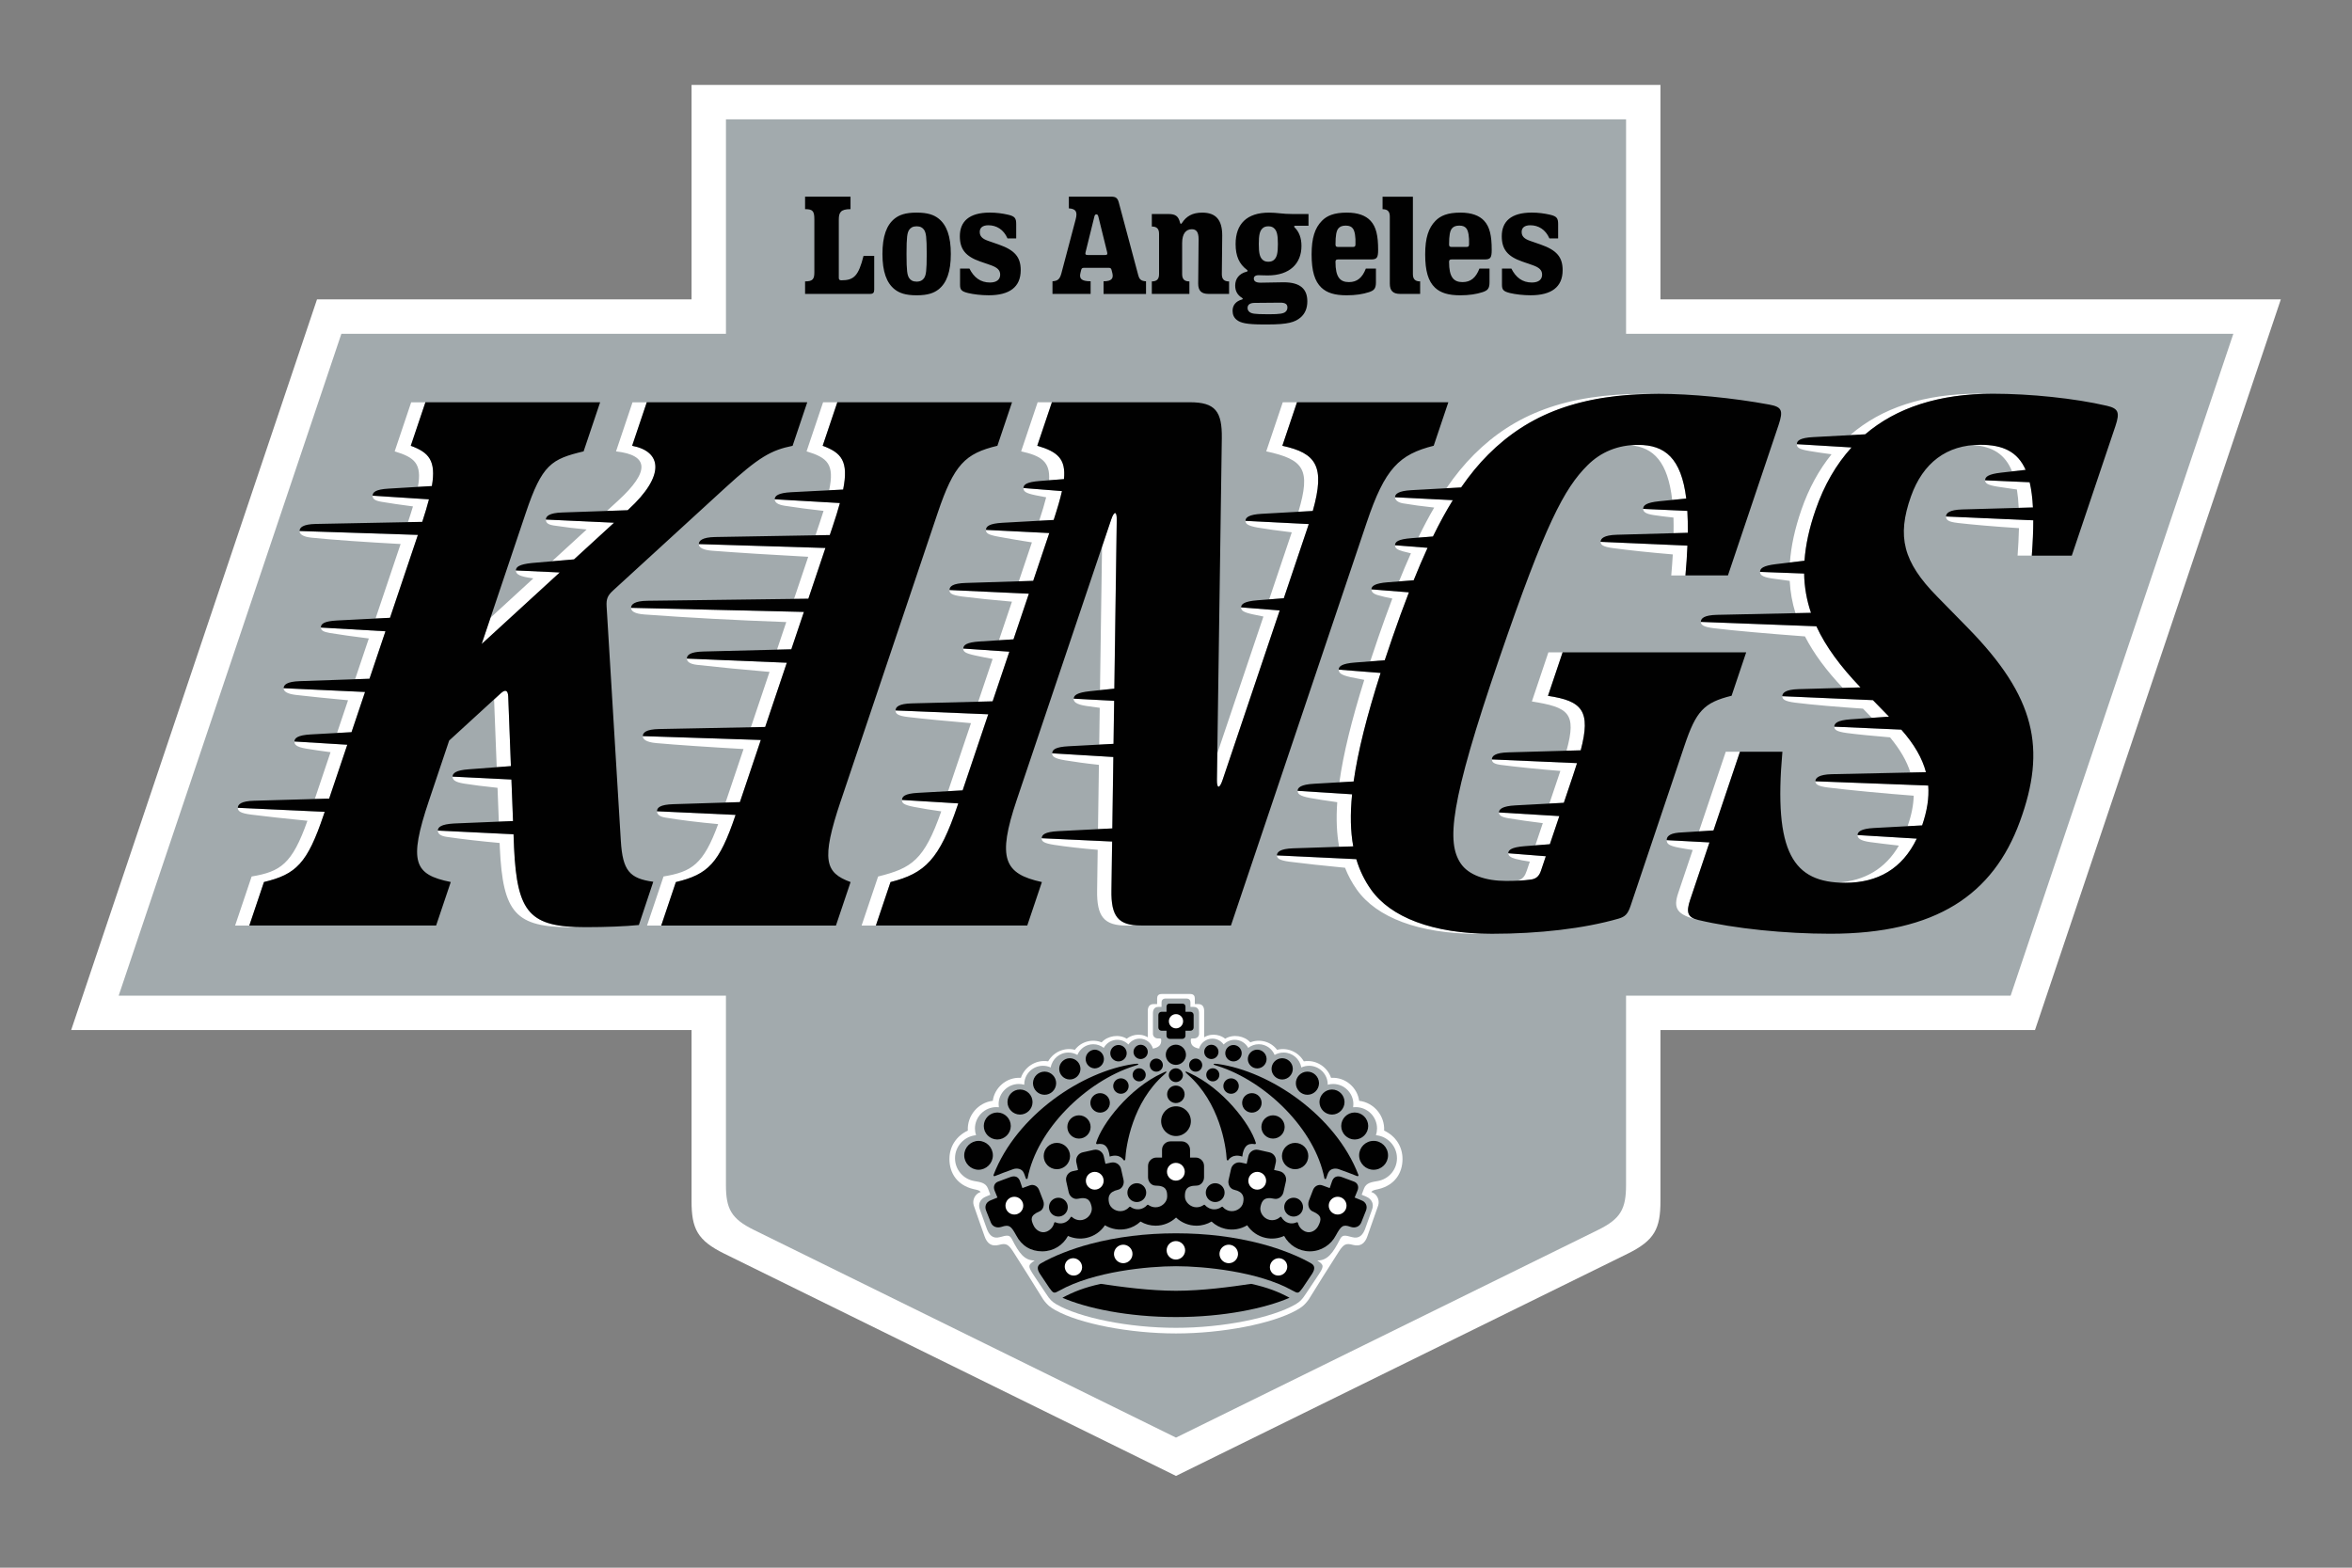 <?xml version="1.0" encoding="UTF-8" standalone="no"?>
<!DOCTYPE svg PUBLIC "-//W3C//DTD SVG 1.1//EN" "http://www.w3.org/Graphics/SVG/1.1/DTD/svg11.dtd">
<svg width="100%" height="100%" viewBox="0 0 960 640" version="1.1" xmlns="http://www.w3.org/2000/svg" xmlns:xlink="http://www.w3.org/1999/xlink" xml:space="preserve" xmlns:serif="http://www.serif.com/" style="fill-rule:evenodd;clip-rule:evenodd;stroke-linejoin:round;stroke-miterlimit:2;">
    <rect x="0" y="0" width="960" height="640" fill="#808080" stroke="none"/>
    <path d="M479.999,602.536L664.397,511.789C675.318,506.405 677.736,501.617 677.736,490.355L677.736,420.517L830.605,420.517L930.952,122.217L677.735,122.217L677.735,34.674L282.262,34.674L282.262,122.216L129.393,122.216L29.046,420.516L282.262,420.516L282.262,490.354C282.262,501.616 284.672,506.404 295.602,511.788L479.999,602.535L479.999,602.536Z" style="fill:white;fill-rule:nonzero;"/>
    <path d="M479.998,586.895L652.278,502.111C661.476,497.584 663.693,493.568 663.693,483.766L663.693,406.49L820.664,406.49L911.573,136.258L663.7,136.258L663.7,48.725L296.31,48.725L296.31,136.258L139.34,136.258L48.431,406.49L296.303,406.49L296.303,483.766C296.303,493.568 298.521,497.592 307.719,502.111L479.998,586.895Z" style="fill:rgb(162,170,173);fill-rule:nonzero;"/>
    <path d="M485.808,405.796C487.207,405.796 487.678,406.591 487.678,407.557L487.678,409.905L489.075,409.905C490.867,409.905 491.494,411.141 491.494,412.709L491.494,423.468C495.108,421.328 498.769,422.904 500.074,424.062C503.256,422.07 507.86,422.827 510.346,425.538C513.839,424.094 518.565,424.966 521.26,428.596C524.899,427.576 529.672,428.991 532.167,433.286C537.434,432.458 541.899,435.818 543.281,440.02C549.337,439.634 554.086,444.23 554.751,449.39C560.788,450.131 565.276,455.489 564.946,461.562C569.588,463.732 572.454,468.003 572.454,473.163C572.454,478.948 569.241,483.853 562.699,485.428C561.231,485.776 560.289,485.83 559.709,486.633C561.942,487.297 563.217,489.846 562.56,492.033C562.25,493.028 558.126,504.66 558.126,504.66C557.145,507.588 555.268,509.048 552.271,508.229C549.445,507.457 548.495,507.843 546.486,510.909C544.949,513.265 543.799,515.173 542.617,517.011C539.087,522.471 535.944,527.793 534.167,530.504C532.352,533.014 530.985,533.871 529.177,534.884C519.267,540.414 498.955,544.376 479.993,544.376C461.031,544.376 440.717,540.414 430.8,534.884C428.984,533.871 427.625,533.006 425.81,530.504C424.033,527.793 420.89,522.471 417.368,517.011C416.178,515.173 415.028,513.265 413.49,510.909C411.49,507.843 410.54,507.457 407.705,508.229C404.708,509.048 402.832,507.588 401.851,504.66C401.851,504.66 397.719,493.035 397.425,492.032C396.761,489.846 398.043,487.297 400.268,486.633C399.696,485.83 398.754,485.776 397.278,485.428C390.736,483.852 387.523,478.948 387.523,473.163C387.523,468.003 390.389,463.74 395.031,461.562C394.704,455.489 399.191,450.132 405.227,449.389C405.89,444.229 410.649,439.634 416.697,440.02C418.079,435.826 422.543,432.458 427.819,433.285C430.297,428.991 435.079,427.577 438.725,428.596C441.428,424.966 446.139,424.101 449.638,425.538C452.117,422.828 456.728,422.07 459.903,424.062C461.209,422.904 464.869,421.329 468.484,423.468L468.484,412.709C468.484,411.141 469.109,409.905 470.901,409.905L472.3,409.905L472.3,407.557C472.3,406.584 472.77,405.795 474.168,405.795L485.808,405.795L485.808,405.796Z" style="fill:white;fill-rule:nonzero;"/>
    <path d="M561.61,463.446C561.905,462.561 562.056,461.635 562.058,460.703C562.058,455.884 558.149,451.976 553.322,451.976C552.982,451.976 552.642,451.999 552.302,452.037C552.364,451.621 552.396,451.203 552.396,450.764C552.396,450.762 552.396,450.761 552.396,450.759C552.396,446.244 548.681,442.529 544.166,442.529C543.41,442.529 542.657,442.633 541.929,442.839L541.929,442.706C541.929,438.533 538.495,435.099 534.322,435.099C533.224,435.097 532.138,435.331 531.139,435.787C530.544,432.28 527.474,429.689 523.917,429.692C522.63,429.693 521.365,430.032 520.249,430.674C519.214,428.117 516.712,426.302 513.784,426.302C512.154,426.302 510.664,426.858 509.482,427.786C508.392,425.757 506.267,424.487 503.964,424.487C502.261,424.487 500.629,425.183 499.448,426.411C498.393,424.908 496.666,424.013 494.83,424.016C492.327,424.018 490.109,425.683 489.408,428.086C486.805,427.554 486.033,426.449 486.033,424.703C486.033,424.016 486.164,423.947 486.836,423.947L487.346,423.947C488.651,423.947 489.423,422.965 489.423,422.07L489.423,413.666C489.423,412.206 488.845,411.071 487.191,411.071L485.901,411.071L485.901,409.287C485.901,408.383 485.468,407.649 484.179,407.649L475.829,407.649C474.532,407.649 474.099,408.383 474.099,409.287L474.099,411.071L472.817,411.071C471.164,411.071 470.586,412.214 470.586,413.666L470.586,422.07C470.586,422.974 471.357,423.947 472.655,423.947L473.172,423.947C473.845,423.947 473.968,424.023 473.968,424.703C473.968,426.457 473.195,427.553 470.593,428.086C469.905,425.739 467.743,424.016 465.17,424.016C463.336,424.011 461.611,424.907 460.56,426.41C459.379,425.181 457.746,424.486 456.041,424.487C453.737,424.489 451.612,425.758 450.518,427.786C449.294,426.823 447.781,426.3 446.224,426.302C443.289,426.302 440.787,428.117 439.752,430.674C438.637,430.028 437.371,429.689 436.082,429.692C432.46,429.692 429.456,432.326 428.862,435.787C427.864,435.329 426.777,435.094 425.679,435.099C421.477,435.099 418.063,438.506 418.063,442.708L418.063,442.838C417.336,442.633 416.584,442.529 415.828,442.529C411.313,442.529 407.598,446.244 407.598,450.759C407.598,451.186 407.632,451.614 407.698,452.036C407.357,451.996 407.014,451.975 406.671,451.975C401.882,451.975 397.942,455.916 397.942,460.704C397.942,461.636 398.091,462.561 398.383,463.445C393.579,463.885 389.803,467.925 389.803,472.845C389.803,477.48 393.154,481.342 397.557,482.138C400.037,482.585 402.337,482.763 403.272,485.25C403.52,485.922 403.844,486.725 404.207,487.744L402.43,488.487C399.881,489.552 399.148,491.722 399.959,493.785L402.601,501.13C403.589,504.112 405.134,505.88 408.161,505.046C411.035,504.258 412.038,504.004 413.019,505.849C415.939,511.642 418.186,514.631 422.319,514.585C419.446,516.446 419.554,516.995 422.002,520.718L426.922,528.086C428.592,530.666 429.371,531.361 431.162,532.466C440.763,538.011 460.761,542.082 479.992,542.082C499.223,542.082 519.229,538.011 528.83,532.466C530.622,531.361 531.395,530.659 533.07,528.086L537.982,520.718C540.447,517.003 540.54,516.446 537.666,514.585C541.798,514.631 544.046,511.642 546.966,505.849C547.954,504.011 548.959,504.266 551.823,505.046C554.859,505.88 556.403,504.112 557.393,501.13L560.027,493.785C560.829,491.731 560.111,489.552 557.555,488.487L555.787,487.744C556.15,486.724 556.467,485.922 556.72,485.25C557.655,482.771 559.95,482.585 562.436,482.138C566.846,481.342 570.19,477.48 570.19,472.845C570.19,467.925 566.422,463.885 561.61,463.446Z" style="fill:rgb(162,170,173);"/>
    <path d="M476.13,420.787L476.13,422.819C476.13,423.537 476.71,424.116 477.428,424.116L482.572,424.116C483.283,424.114 483.867,423.53 483.869,422.819L483.869,420.787L485.901,420.787C486.619,420.787 487.199,420.208 487.199,419.489L487.199,414.346C487.199,413.635 486.619,413.056 485.901,413.056L483.869,413.056L483.869,411.016C483.869,410.298 483.468,409.719 482.572,409.719L477.428,409.719C476.478,409.719 476.131,410.298 476.131,411.017L476.131,413.056L474.099,413.056C473.381,413.056 472.801,413.635 472.801,414.346L472.801,419.489C472.801,420.209 473.381,420.787 474.099,420.787L476.131,420.787L476.13,420.787ZM432.56,526.804C446.385,519.095 468.491,516.934 480.007,516.925C491.516,516.925 513.629,519.088 527.447,526.805C529.864,528.148 529.972,528.141 531.702,525.769L535.58,519.976C536.816,518.051 536.687,516.652 535.193,515.782C530.018,512.77 522.464,509.812 514.949,507.818C504.089,504.946 492.373,503.493 480.007,503.493C467.641,503.493 455.917,504.953 445.057,507.818C437.534,509.812 429.987,512.77 424.813,515.782C423.319,516.652 423.191,518.051 424.427,519.976L428.296,525.769C430.034,528.133 430.142,528.148 432.552,526.804" style="fill:rgb(1,1,1);fill-rule:nonzero;"/>
    <path d="M477.728,465.956C475.847,465.957 474.3,467.504 474.299,469.385L474.299,472.567L472.012,472.567C470.131,472.569 468.585,474.116 468.584,475.997L468.584,480.608C468.584,482.392 469.935,484.022 471.681,484.022C476.061,484.022 476.408,486.115 476.408,488.447C476.408,490.779 474.191,492.865 471.681,492.865C470.616,492.869 469.577,492.533 468.715,491.908C468.506,491.761 468.335,491.799 468.182,491.985C466.475,493.963 463.484,494.274 461.408,492.688C461.254,492.572 461.06,492.595 460.906,492.78C460.209,493.567 459.282,494.116 458.256,494.348C455.801,494.897 453.175,493.314 452.672,491.066C452.162,488.796 452.44,486.586 456.326,485.714C458.016,485.334 458.975,483.443 458.589,481.712L457.577,477.209C457.227,475.653 455.833,474.538 454.238,474.538C453.984,474.538 453.731,474.566 453.483,474.622L451.205,475.123L450.509,472.019C450.16,470.462 448.767,469.346 447.172,469.346C446.917,469.346 446.664,469.375 446.416,469.431L441.913,470.435C440.079,470.851 438.911,472.702 439.325,474.537L440.021,477.641L437.788,478.143C436.229,478.488 435.109,479.883 435.109,481.48C435.109,481.735 435.137,481.989 435.194,482.238L436.205,486.733C436.591,488.479 438.267,489.768 439.975,489.383C444.245,488.424 445.057,490.393 445.559,492.656C446.06,494.866 444.361,497.461 441.906,498.009C440.368,498.36 438.751,497.932 437.588,496.866C437.379,496.673 437.124,496.696 437.001,496.921C436.398,498.017 435.401,498.905 434.12,499.268C433.048,499.58 431.898,499.495 430.883,499.029C430.551,498.882 430.319,498.998 430.243,499.346C429.871,500.929 428.674,502.204 427.184,502.798C425.052,503.648 422.781,502.297 421.832,500.226C420.734,497.831 420.356,496.21 424.28,494.549C425.786,493.916 426.389,491.969 425.855,490.301L424.202,486.014C423.631,484.23 421.862,483.304 420.255,483.944L417.305,485.026L416.44,482.5C415.822,480.46 414.354,479.727 412.123,480.623L407.357,482.4C405.975,482.948 405.272,484.346 405.967,486.053C406.476,487.297 406.855,488.223 407.125,488.888L404.283,490.054C402.513,490.741 401.796,492.432 402.483,494.194L404.399,499.014C405.086,500.782 406.855,501.501 408.856,500.836C411.961,499.809 412.686,500.535 414.787,504.328C417.035,508.661 420.773,510.854 425.407,510.854C430.041,510.854 433.896,508.306 435.904,504.559C438.297,505.644 440.979,505.918 443.542,505.339C446.597,504.661 449.269,502.817 450.988,500.203C453.66,501.826 456.86,502.35 459.91,501.663C462.016,501.197 463.956,500.169 465.524,498.689C467.388,499.799 469.519,500.384 471.689,500.381C474.916,500.381 477.852,499.106 480.022,497.051C482.268,499.19 485.254,500.383 488.356,500.381C490.604,500.381 492.713,499.763 494.512,498.69C496.083,500.167 498.023,501.194 500.127,501.662C503.31,502.382 506.476,501.763 509.055,500.203C510.772,502.815 513.442,504.659 516.493,505.339C519.167,505.942 521.823,505.609 524.133,504.559C526.141,508.306 530.103,510.854 534.637,510.854C539.171,510.854 543.287,508.204 545.257,504.328C547.358,500.535 548.115,499.724 551.181,500.836C553.112,501.531 554.951,500.782 555.638,499.013L557.553,494.194C558.241,492.432 557.523,490.741 555.761,490.054L552.92,488.888C553.19,488.215 553.568,487.297 554.078,486.053C554.773,484.353 554.078,482.947 552.696,482.4L547.93,480.623C545.697,479.72 544.222,480.461 543.604,482.5L542.739,485.026L539.789,483.945C538.189,483.303 536.421,484.23 535.842,486.014L534.197,490.301C533.657,491.969 534.267,493.908 535.773,494.549C539.696,496.217 539.317,497.839 538.213,500.226C537.263,502.296 534.993,503.648 532.861,502.798C531.371,502.204 530.172,500.929 529.802,499.346C529.724,498.998 529.492,498.89 529.169,499.029C528.154,499.495 527.005,499.58 525.932,499.269C524.65,498.905 523.654,498.025 523.051,496.921C522.936,496.696 522.681,496.673 522.472,496.866C521.36,497.871 519.792,498.38 518.147,498.009C515.691,497.461 514.007,494.866 514.494,492.656C515.003,490.394 515.806,488.424 520.077,489.382C521.784,489.768 523.453,488.471 523.854,486.733L524.866,482.238C525.276,480.391 524.116,478.553 522.271,478.144L520.039,477.641L520.734,474.536C521.14,472.701 519.972,470.855 518.139,470.436L513.635,469.431C513.388,469.375 513.136,469.347 512.882,469.347C511.287,469.347 509.893,470.462 509.542,472.019L508.847,475.123L506.577,474.623C506.328,474.566 506.073,474.538 505.817,474.538C504.221,474.538 502.826,475.652 502.474,477.209L501.464,481.712C501.077,483.442 502.034,485.334 503.726,485.714C507.619,486.586 507.889,488.795 507.379,491.066C506.877,493.314 504.243,494.896 501.788,494.348C500.76,494.121 499.831,493.572 499.138,492.78C498.983,492.595 498.791,492.572 498.637,492.688C497.773,493.352 496.713,493.71 495.623,493.707C494.177,493.707 492.801,493.078 491.855,491.985C491.7,491.799 491.53,491.761 491.33,491.908C490.467,492.531 489.429,492.866 488.364,492.865C485.846,492.865 483.629,490.703 483.629,488.447C483.629,486.191 483.976,484.022 488.364,484.022C490.109,484.022 491.453,482.392 491.453,480.608L491.453,475.997C491.453,475.995 491.453,475.993 491.453,475.991C491.453,474.113 489.909,472.568 488.031,472.567L485.737,472.567L485.737,469.385C485.737,469.384 485.737,469.383 485.737,469.382C485.737,467.503 484.19,465.956 482.311,465.956C482.31,465.956 482.308,465.956 482.307,465.956L477.727,465.956L477.728,465.956ZM480,537.68C499.648,537.68 516.556,534.065 526.343,529.801C521.809,527.345 517.274,525.568 510.678,524.124C502.506,525.344 490.705,526.952 479.992,526.952C469.279,526.952 457.485,525.344 449.305,524.124C442.71,525.576 438.175,527.353 433.641,529.801C443.427,534.057 460.335,537.68 479.984,537.68M505.635,443.356C505.626,441.637 504.209,440.228 502.49,440.228C502.48,440.228 502.471,440.228 502.461,440.228C500.744,440.232 499.333,441.646 499.333,443.363C499.333,443.376 499.333,443.39 499.333,443.403C499.333,445.14 500.762,446.539 502.507,446.531C504.235,446.517 505.647,445.084 505.635,443.356ZM490.711,434.837C490.71,433.371 489.503,432.165 488.037,432.165C488.035,432.165 488.033,432.165 488.031,432.165C486.548,432.165 485.359,433.362 485.359,434.837C485.359,436.312 486.557,437.517 488.032,437.517C489.507,437.517 490.712,436.312 490.712,434.837L490.711,434.837ZM497.701,438.792C497.701,437.324 496.493,436.116 495.025,436.116C493.557,436.116 492.349,437.324 492.349,438.792C492.349,440.267 493.546,441.464 495.021,441.464C496.496,441.464 497.701,440.267 497.701,438.792ZM514.95,450.246C514.95,448.052 513.165,446.268 510.972,446.268C508.779,446.268 506.995,448.052 506.995,450.246C506.995,452.44 508.778,454.224 510.972,454.224C513.166,454.224 514.95,452.44 514.95,450.246ZM524.349,460.07C524.349,457.444 522.224,455.32 519.599,455.32C516.974,455.32 514.849,457.444 514.849,460.07C514.849,462.696 516.973,464.82 519.599,464.82C522.225,464.82 524.349,462.696 524.349,460.07Z" style="fill:rgb(1,1,1);fill-rule:nonzero;"/>
    <path d="M534.003,471.95C534.003,468.976 531.594,466.574 528.628,466.574C525.662,466.574 523.245,468.984 523.245,471.95C523.245,474.916 525.655,477.326 528.628,477.326C531.601,477.326 534.003,474.916 534.003,471.95ZM516.973,432.233C516.91,430.134 515.132,428.458 513.033,428.519C510.934,428.582 509.257,430.36 509.318,432.459C509.381,434.558 511.158,436.234 513.257,436.173C515.357,436.111 517.034,434.333 516.973,432.233ZM527.672,436.228C527.608,433.902 525.677,432.024 523.35,432.024C523.302,432.024 523.255,432.024 523.207,432.026C520.882,432.093 519.005,434.024 519.005,436.35C519.005,436.394 519.006,436.439 519.007,436.483C519.072,438.813 521.007,440.694 523.337,440.694C523.379,440.694 523.421,440.693 523.463,440.692C525.794,440.624 527.674,438.688 527.674,436.356C527.674,436.313 527.673,436.271 527.672,436.228ZM538.367,442.074C538.292,439.484 536.1,437.413 533.509,437.486C530.918,437.561 528.848,439.754 528.921,442.345C528.993,444.885 531.101,446.935 533.642,446.935C533.688,446.935 533.733,446.934 533.779,446.933C536.318,446.863 538.369,444.754 538.369,442.214C538.369,442.168 538.368,442.121 538.367,442.075L538.367,442.074ZM497.347,429.415C497.347,427.801 496.027,426.511 494.412,426.518C492.806,426.518 491.508,427.847 491.516,429.453C491.529,431.051 492.853,432.357 494.451,432.349C496.049,432.336 497.355,431.013 497.347,429.415ZM506.815,429.947C506.804,428.118 505.296,426.619 503.467,426.619C503.46,426.619 503.454,426.619 503.447,426.619C501.615,426.623 500.11,428.132 500.11,429.964C500.11,429.971 500.11,429.979 500.11,429.986C500.121,431.816 501.63,433.316 503.46,433.316C503.469,433.316 503.478,433.316 503.487,433.316C505.315,433.31 506.815,431.805 506.815,429.977L506.815,429.947ZM548.788,449.875C548.765,447.049 546.463,444.77 543.644,444.793C540.851,444.808 538.561,447.11 538.561,449.903C538.561,449.915 538.561,449.926 538.561,449.938C538.576,452.731 540.878,455.02 543.671,455.02C543.683,455.02 543.694,455.02 543.706,455.02C546.499,455.005 548.789,452.703 548.789,449.91C548.789,449.898 548.789,449.887 548.789,449.875L548.788,449.875ZM558.45,459.647C558.429,456.628 555.932,454.158 552.913,454.17C549.903,454.186 547.436,456.667 547.436,459.677C547.436,459.69 547.436,459.703 547.436,459.716C547.451,462.725 549.931,465.192 552.94,465.192C552.951,465.192 552.963,465.192 552.974,465.192C556.018,465.169 558.474,462.69 558.451,459.647L558.45,459.647ZM566.543,471.618C566.52,468.359 563.863,465.732 560.612,465.755C557.352,465.779 554.726,468.435 554.749,471.688C554.772,474.947 557.429,477.573 560.681,477.551C563.941,477.527 566.566,474.871 566.543,471.618ZM507.054,472.166C507.54,468.211 509.039,466.526 512.168,467.09C512.461,467.145 512.668,466.851 512.584,466.573C510.314,458.927 499.176,444.283 485.467,438.033C484.585,437.633 484.061,437.347 483.914,437.516C483.767,437.694 484.176,438.111 484.84,438.698C497.778,450.068 500.419,467.77 500.705,473.355C500.728,473.734 501.215,473.857 501.431,473.54C501.431,473.54 502.93,470.807 507.046,472.166" style="fill:rgb(1,1,1);fill-rule:nonzero;"/>
    <path d="M497.022,435.185C516.787,441.487 536.784,461.121 540.568,481.041C540.631,481.389 541.14,481.458 541.264,481.133C541.674,480.014 541.843,479.295 542.314,478.469C543.033,477.218 544.785,476.762 546.361,477.287C548.725,478.09 552.154,479.419 553.907,480.129C554.247,480.276 554.595,480.021 554.464,479.673C545.072,455.213 518.208,437.333 497.138,434.373C496.033,434.219 495.384,434.213 495.361,434.428C495.322,434.668 495.677,434.783 497.014,435.192M452.95,472.166C457.074,470.806 458.565,473.54 458.565,473.54C458.773,473.857 459.267,473.734 459.291,473.355C459.577,467.77 462.218,450.068 475.156,438.698C475.827,438.111 476.236,437.694 476.082,437.516C475.936,437.347 475.411,437.632 474.53,438.034C460.82,444.283 449.683,458.927 447.412,466.574C447.327,466.851 447.536,467.145 447.829,467.09C450.957,466.527 452.456,468.203 452.942,472.166M462.976,435.185C464.312,434.775 464.667,434.66 464.629,434.42C464.598,434.204 463.957,434.211 462.852,434.366C441.782,437.324 414.926,455.205 405.526,479.666C405.386,480.013 405.735,480.268 406.083,480.122C407.836,479.412 411.265,478.075 413.628,477.279C415.205,476.754 416.958,477.209 417.676,478.461C418.147,479.287 418.318,480.006 418.726,481.125C418.85,481.45 419.36,481.389 419.422,481.033C423.206,461.113 443.202,441.479 462.968,435.177M486.07,457.716C486.07,454.363 483.359,451.644 479.999,451.644C476.639,451.644 473.935,454.363 473.935,457.716C473.935,461.069 476.647,463.786 479.999,463.786C483.351,463.786 486.069,461.067 486.069,457.716L486.07,457.716ZM482.843,438.953C482.802,437.392 481.507,436.131 479.946,436.131C478.385,436.131 477.09,437.392 477.049,438.953C477.099,440.507 478.391,441.758 479.946,441.758C481.5,441.758 482.792,440.507 482.842,438.953L482.843,438.953ZM483.52,446.747C483.52,444.777 481.922,443.18 479.945,443.18C477.968,443.18 476.375,444.778 476.375,446.747C476.375,448.716 477.975,450.324 479.945,450.324C481.915,450.324 483.52,448.724 483.52,446.747ZM484.07,430.604C484.07,428.342 482.208,426.48 479.946,426.48C477.684,426.48 475.822,428.342 475.822,430.604C475.822,432.866 477.684,434.728 479.946,434.728C482.208,434.728 484.07,432.866 484.07,430.604ZM499.841,486.887C499.841,484.764 498.119,483.041 495.994,483.041C493.869,483.041 492.156,484.764 492.156,486.887C492.156,489.01 493.871,490.734 495.994,490.734C498.117,490.734 499.841,489.012 499.841,486.887ZM531.85,492.812C531.85,490.688 530.127,488.966 528.004,488.966C525.881,488.966 524.164,490.688 524.164,492.812C524.164,494.936 525.887,496.659 528.004,496.659C530.121,496.659 531.85,494.936 531.85,492.812ZM460.157,486.887C460.157,489.012 461.879,490.734 464.004,490.734C466.129,490.734 467.842,489.012 467.842,486.887C467.842,484.762 466.119,483.041 464.004,483.041C461.889,483.041 460.157,484.764 460.157,486.887ZM428.149,492.812C428.149,494.936 429.871,496.659 431.995,496.659C434.119,496.659 435.833,494.936 435.833,492.812C435.833,490.688 434.111,488.966 431.995,488.966C429.879,488.966 428.149,490.688 428.149,492.812ZM446.741,436.173C446.744,436.173 446.748,436.173 446.751,436.173C448.852,436.173 450.581,434.444 450.581,432.343C450.581,430.323 448.982,428.632 446.965,428.519C446.962,428.519 446.958,428.519 446.955,428.519C444.854,428.519 443.125,430.248 443.125,432.349C443.125,434.369 444.724,436.06 446.741,436.173ZM436.537,440.692C438.916,440.759 440.93,438.86 441.002,436.482C441.003,436.44 441.004,436.399 441.004,436.357C441.004,434.026 439.122,432.091 436.792,432.026C436.75,432.025 436.707,432.024 436.664,432.024C434.286,432.024 432.33,433.981 432.33,436.359C432.33,438.689 434.208,440.623 436.537,440.692Z" style="fill:rgb(1,1,1);fill-rule:nonzero;"/>
    <path d="M426.22,446.933C426.267,446.934 426.314,446.935 426.362,446.935C428.902,446.935 431.009,444.884 431.078,442.345C431.08,442.296 431.08,442.247 431.08,442.197C431.08,439.658 429.028,437.552 426.49,437.486C426.444,437.485 426.398,437.484 426.352,437.484C423.811,437.484 421.703,439.534 421.631,442.074C421.63,442.12 421.629,442.166 421.629,442.212C421.629,444.753 423.679,446.861 426.219,446.933L426.22,446.933ZM465.547,432.35C467.144,432.356 468.466,431.051 468.482,429.454C468.487,427.857 467.183,426.535 465.586,426.519C463.99,426.516 462.67,427.819 462.651,429.415C462.641,431.014 463.948,432.339 465.547,432.35ZM456.51,433.315C456.519,433.315 456.528,433.315 456.537,433.315C458.366,433.315 459.872,431.814 459.877,429.985C459.877,429.977 459.877,429.968 459.877,429.96C459.877,428.131 458.378,426.622 456.549,426.611C454.71,426.604 453.191,428.109 453.181,429.948C453.181,429.956 453.181,429.965 453.181,429.973C453.181,431.802 454.682,433.308 456.511,433.315L456.51,433.315ZM416.299,455.02C419.126,455.035 421.436,452.756 421.443,449.938C421.459,447.11 419.18,444.801 416.36,444.793C413.534,444.77 411.233,447.057 411.217,449.875C411.217,449.89 411.217,449.905 411.217,449.92C411.217,452.711 413.508,455.01 416.299,455.02ZM407.025,465.185C407.038,465.185 407.05,465.185 407.063,465.185C410.072,465.185 412.55,462.717 412.563,459.708C412.563,459.693 412.563,459.679 412.563,459.664C412.563,456.659 410.099,454.184 407.094,454.17C407.08,454.17 407.067,454.17 407.053,454.17C404.047,454.17 401.568,456.632 401.548,459.638C401.525,462.682 403.981,465.162 407.025,465.185ZM399.324,477.55C399.338,477.55 399.352,477.55 399.366,477.55C402.587,477.55 405.241,474.909 405.256,471.688C405.256,471.675 405.256,471.663 405.256,471.65C405.256,468.428 402.615,465.772 399.393,465.755C396.183,465.792 393.562,468.443 393.562,471.654C393.562,474.838 396.14,477.477 399.323,477.551L399.324,477.55ZM457.499,446.523C457.507,446.523 457.516,446.523 457.524,446.523C459.244,446.523 460.662,445.115 460.673,443.395C460.673,443.387 460.673,443.379 460.673,443.371C460.673,441.651 459.265,440.233 457.545,440.221C457.537,440.221 457.529,440.221 457.521,440.221C455.801,440.221 454.383,441.629 454.371,443.349C454.371,443.359 454.371,443.369 454.371,443.379C454.371,445.098 455.78,446.515 457.499,446.524L457.499,446.523ZM471.968,437.51C473.436,437.51 474.644,436.302 474.644,434.834C474.644,433.366 473.436,432.158 471.968,432.158C470.493,432.157 469.288,433.354 469.288,434.829C469.288,436.304 470.493,437.509 471.968,437.509L471.968,437.51ZM464.97,441.472C466.437,441.472 467.646,440.267 467.65,438.8C467.65,437.325 466.445,436.12 464.97,436.12C463.495,436.12 462.29,437.317 462.29,438.8C462.291,440.266 463.498,441.472 464.964,441.472C464.966,441.472 464.968,441.472 464.97,441.472ZM449.026,454.224C451.221,454.224 453.004,452.448 453.004,450.246C453.003,448.065 451.208,446.27 449.027,446.27C446.845,446.27 445.05,448.065 445.05,450.247C445.05,452.428 446.845,454.223 449.026,454.224ZM440.398,464.82C443.024,464.82 445.148,462.696 445.148,460.07C445.148,457.444 443.024,455.32 440.398,455.32C437.772,455.32 435.648,457.444 435.648,460.07C435.648,462.696 437.773,464.82 440.398,464.82ZM431.377,477.326C434.351,477.326 436.753,474.916 436.753,471.95C436.753,468.984 434.343,466.566 431.377,466.566C428.411,466.566 426.002,468.976 426.002,471.95C426.002,474.924 428.412,477.326 431.377,477.326Z" style="fill:rgb(1,1,1);fill-rule:nonzero;"/>
    <path d="M482.903,416.918C482.903,418.524 481.605,419.822 479.999,419.822C478.393,419.822 477.095,418.524 477.095,416.918C477.095,415.312 478.393,414.014 479.999,414.014C481.605,414.014 482.903,415.312 482.903,416.918ZM479.953,506.66C482.025,506.66 483.73,508.365 483.73,510.438C483.73,512.51 482.025,514.215 479.953,514.215C479.952,514.215 479.952,514.215 479.952,514.215C477.88,514.215 476.175,512.51 476.175,510.438C476.175,508.366 477.88,506.661 479.952,506.661L479.953,506.66ZM454.72,512.415C454.698,512.25 454.687,512.084 454.687,511.917C454.687,509.844 456.393,508.139 458.466,508.139C460.351,508.139 461.962,509.55 462.211,511.419C462.478,513.47 461.017,515.38 458.968,515.659C458.801,515.682 458.632,515.693 458.464,515.693C456.58,515.693 454.969,514.283 454.72,512.415ZM434.808,518.308C434.135,516.446 435.078,514.446 436.917,513.836C438.756,513.226 440.786,514.238 441.458,516.099C442.138,517.961 441.188,519.961 439.35,520.572C437.511,521.182 435.48,520.169 434.808,518.308ZM497.787,511.418C498.029,509.551 499.637,508.139 501.52,508.139C501.692,508.139 501.864,508.15 502.035,508.174C503.902,508.421 505.312,510.03 505.312,511.913C505.312,512.081 505.301,512.248 505.279,512.414C505.037,514.281 503.429,515.694 501.546,515.694C501.374,515.694 501.202,515.683 501.031,515.659C499.164,515.412 497.754,513.803 497.754,511.92C497.754,511.752 497.765,511.585 497.787,511.419L497.787,511.418ZM518.54,516.1C519.211,514.238 521.243,513.225 523.082,513.836C524.92,514.454 525.87,516.446 525.197,518.308C524.526,520.169 522.495,521.182 520.648,520.572C518.81,519.961 517.868,517.961 518.54,516.099L518.54,516.1ZM479.948,474.731C481.948,474.731 483.578,476.361 483.578,478.361C483.578,480.361 481.948,481.991 479.948,481.991C477.947,481.991 476.318,480.361 476.318,478.361C476.318,476.361 477.947,474.731 479.948,474.731ZM513.157,478.407C515.157,478.407 516.787,480.037 516.787,482.037C516.787,484.037 515.157,485.667 513.157,485.667C511.157,485.667 509.527,484.037 509.527,482.037C509.527,480.037 511.157,478.407 513.157,478.407ZM545.977,488.571C547.977,488.571 549.607,490.201 549.607,492.201C549.607,494.201 547.977,495.831 545.977,495.831C543.977,495.831 542.347,494.202 542.347,492.201C542.347,490.2 543.977,488.571 545.977,488.571ZM450.47,482.037C450.47,484.037 448.84,485.667 446.84,485.667C444.84,485.667 443.21,484.037 443.21,482.037C443.21,480.037 444.84,478.407 446.84,478.407C448.84,478.407 450.47,480.037 450.47,482.037ZM417.654,492.202C417.654,494.202 416.024,495.832 414.024,495.832C412.024,495.832 410.394,494.202 410.394,492.202C410.394,490.202 412.024,488.572 414.024,488.572C416.024,488.572 417.654,490.201 417.654,492.202Z" style="fill:white;fill-rule:nonzero;"/>
    <path d="M374.137,86.795C369.518,86.795 367.062,87.753 365.186,89.22C361.872,91.847 360.18,96.442 360.18,103.68C360.18,110.918 361.872,115.512 365.185,118.139C367.062,119.598 369.519,120.556 374.137,120.556C378.755,120.556 381.212,119.598 383.088,118.139C386.395,115.512 388.094,110.916 388.094,103.679C388.094,96.442 386.402,91.847 383.089,89.22C381.212,87.753 378.749,86.795 374.137,86.795ZM374.137,92.387C375.667,92.387 376.593,92.959 377.18,93.839C377.968,95.052 378.254,96.72 378.254,103.679C378.254,110.638 377.968,112.314 377.18,113.519C376.593,114.393 375.667,114.971 374.137,114.971C372.607,114.971 371.674,114.401 371.087,113.519C370.298,112.307 370.013,110.639 370.013,103.679C370.013,96.719 370.298,95.044 371.087,93.839C371.673,92.967 372.6,92.387 374.137,92.387ZM356.82,104.467L356.82,118.277C356.82,119.49 356.372,119.984 355.12,119.984L328.605,119.984L328.605,114.878C331.765,114.878 332.39,113.921 332.39,111.133L332.39,89.576C332.39,86.216 331.788,85.382 328.605,85.382L328.605,80.276L347.151,80.276L347.151,85.382C343.111,85.382 342.369,86.742 342.369,89.692L342.369,113.38C342.369,114.122 342.617,114.43 343.435,114.43C348.556,114.43 350.41,112.616 352.457,104.475L356.82,104.475L356.82,104.467ZM464.621,112.447L456.658,82.687C456.178,80.91 455.508,80.277 453.522,80.277L436.267,80.277L436.267,85.065C439.148,85.243 439.866,86.448 439.055,89.522L433.247,111.48C432.606,113.913 431.787,114.71 429.587,114.825L429.587,119.992L445.15,119.992L445.15,114.825C441.341,114.825 440.423,113.72 441.002,111.403L441.295,110.213C441.45,109.603 441.689,109.333 442.454,109.333L452.534,109.333C453.298,109.333 453.538,109.603 453.692,110.213L454.017,111.48C454.565,113.713 453.692,114.832 450.433,114.832L450.433,120L467.765,120L467.765,114.832C465.873,114.747 465.062,114.099 464.636,112.462M451.012,104.104L443.968,104.104C443.095,104.104 442.871,103.818 443.095,102.945L446.702,88.34C446.849,87.76 447.103,87.506 447.49,87.506C447.877,87.506 448.139,87.761 448.285,88.34L451.892,102.945C452.109,103.827 451.892,104.104 451.02,104.104M546.293,93.237C545.466,94.226 545.103,96.048 545.103,99.817C545.103,100.543 545.373,100.807 546.076,100.807L552.278,100.807C552.989,100.807 553.22,100.537 553.251,99.817C553.382,96.627 552.958,94.226 552.147,93.237C551.583,92.55 550.803,92.102 549.281,92.102C547.759,92.102 546.871,92.549 546.3,93.237M550.61,115.165C553.87,115.165 556.048,113.426 557.492,109.635L561.609,109.635L561.609,115.172C561.609,117.736 560.937,118.555 558.759,119.274C556.333,120.077 553.306,120.556 549.653,120.556C544.748,120.556 541.589,119.536 539.356,117.436C536.591,114.826 535.348,110.6 535.348,103.85C535.348,97.1 536.715,93.06 539.527,90.178C541.55,88.085 544.47,86.795 549.746,86.795C554.341,86.795 557.454,88.031 559.4,90.116C561.701,92.596 562.505,96.21 562.505,101.98C562.505,105.279 561.995,105.919 559.523,105.919L546.069,105.919C545.366,105.919 545.096,106.189 545.096,106.908C545.096,113.172 546.964,115.165 550.603,115.165M592.651,93.237C591.825,94.226 591.461,96.048 591.461,99.817C591.461,100.543 591.731,100.807 592.435,100.807L598.636,100.807C599.347,100.807 599.579,100.537 599.609,99.817C599.742,96.627 599.316,94.226 598.505,93.237C597.942,92.55 597.161,92.102 595.639,92.102C594.117,92.102 593.23,92.549 592.659,93.237M596.969,115.165C600.227,115.165 602.406,113.426 603.849,109.635L607.967,109.635L607.967,115.172C607.967,117.736 607.295,118.555 605.117,119.274C602.691,120.077 599.664,120.556 596.01,120.556C591.106,120.556 587.946,119.536 585.715,117.436C582.95,114.826 581.706,110.6 581.706,103.85C581.706,97.1 583.073,93.06 585.884,90.178C587.908,88.085 590.827,86.795 596.104,86.795C600.698,86.795 603.811,88.031 605.758,90.116C608.06,92.596 608.862,96.21 608.862,101.98C608.862,105.279 608.353,105.919 605.882,105.919L592.427,105.919C591.724,105.919 591.454,106.189 591.454,106.908C591.454,113.172 593.33,115.165 596.96,115.165M576.694,111.898C576.694,113.952 577.604,114.878 579.651,114.878L579.651,119.984L571.449,119.984C568.529,119.984 567.27,118.624 567.27,115.79L567.27,88.386C567.27,86.34 566.359,85.405 564.312,85.405L564.312,80.3L576.694,80.3L576.694,111.898ZM414.787,97.323L411.219,97.323C409.651,93.7 406.739,91.963 403.418,91.963C400.9,91.963 399.895,93.129 399.895,94.681C399.895,96.435 400.908,97.477 403.31,98.319L407.681,99.84C414.177,102.111 416.618,104.954 416.618,110.283C416.618,117.258 411.968,120.548 403.534,120.548C400.53,120.548 397.324,120.154 395.184,119.644C392.334,118.957 391.856,118.224 391.856,116.208L391.856,109.635L395.686,109.635C397.502,113.257 400.174,115.335 404.067,115.335C406.894,115.335 408.237,114.029 408.237,112.13C408.237,110.229 407.017,109.171 404.344,108.236L400.089,106.761C394.173,104.707 391.771,101.795 391.771,96.442C391.771,90.433 395.547,86.787 404.021,86.787C406.624,86.787 409.157,87.12 411.451,87.652C414.277,88.302 414.779,89.128 414.779,91.492L414.779,97.315L414.787,97.323ZM635.973,97.323L632.405,97.323C630.837,93.7 627.925,91.963 624.611,91.963C622.093,91.963 621.082,93.129 621.082,94.681C621.082,96.435 622.102,97.477 624.495,98.319L628.868,99.84C635.363,102.111 637.811,104.954 637.811,110.283C637.811,117.258 633.154,120.548 624.719,120.548C621.715,120.548 618.518,120.154 616.369,119.644C613.529,118.957 613.049,118.224 613.049,116.208L613.049,109.635L616.88,109.635C618.695,113.257 621.375,115.335 625.26,115.335C628.095,115.335 629.432,114.029 629.432,112.13C629.432,110.229 628.21,109.171 625.538,108.236L621.283,106.761C615.366,104.707 612.964,101.795 612.964,96.442C612.964,90.433 616.741,86.787 625.221,86.787C627.824,86.787 630.351,87.12 632.644,87.652C635.471,88.302 635.973,89.128 635.973,91.492L635.973,97.323ZM501.664,114.879L501.664,119.984L493.238,119.984C490.318,119.984 489.059,118.624 489.059,115.79C489.059,110.19 489.222,103.943 489.222,97.624C489.222,94.735 488.302,93.584 486.457,93.584C484.054,93.584 482.51,95.4 482.51,99.2L482.51,111.905C482.51,113.96 483.42,114.887 485.468,114.887L485.468,119.992L470.128,119.992L470.128,114.887C472.175,114.887 473.086,113.96 473.086,111.905L473.086,95.46C473.086,93.406 472.175,92.479 470.128,92.479L470.128,87.374L476.925,87.374C479.883,87.374 481.011,88.316 481.66,90.957C481.784,91.475 482.124,91.521 482.417,91.057C484.217,88.269 486.711,86.802 490.712,86.802C496.335,86.802 498.868,89.83 498.868,96.132C498.868,102.434 498.707,106.312 498.707,111.912C498.707,113.967 499.617,114.894 501.664,114.894M517.692,106.853C518.912,106.853 519.615,106.49 520.186,105.903C521.198,104.86 521.584,103.277 521.584,99.623C521.584,95.969 521.198,94.379 520.187,93.336C519.615,92.749 518.912,92.386 517.692,92.386C516.47,92.386 515.768,92.749 515.197,93.336C514.184,94.379 513.798,95.97 513.798,99.623C513.798,103.276 514.184,104.86 515.197,105.903C515.767,106.49 516.47,106.853 517.692,106.853ZM517.869,128.294C522.534,128.294 523.87,127.97 524.651,127.336C525.214,126.873 525.476,126.247 525.476,125.521C525.476,124.123 524.558,123.56 522.534,123.56C518.974,123.56 515.49,123.653 512.161,123.653C510.138,123.653 509.211,124.417 509.211,125.722C509.211,126.409 509.481,126.996 510.068,127.414C510.871,128.001 511.93,128.279 516.966,128.279L517.876,128.279L517.869,128.294ZM528.443,92.873C530.258,94.649 531.208,97.16 531.208,100.403C531.208,107.503 526.535,112.445 517.398,112.445C515.468,112.445 515.204,112.352 513.698,112.352C512.339,112.352 511.768,112.939 511.768,113.697C511.768,114.677 512.408,115.403 514.556,115.403C517.884,115.403 520.348,115.24 523.916,115.24C530.93,115.24 533.602,118.153 533.602,123.041C533.602,125.854 532.66,128.047 530.845,129.607C528.589,131.538 525.655,132.457 517.536,132.457L515.59,132.457C508.693,132.457 506.36,131.8 504.847,130.634C503.65,129.714 503.093,128.44 503.093,126.865C503.093,124.695 504.368,122.965 506.963,122.262C507.372,122.146 507.31,121.822 506.963,121.605C505.079,120.447 504.159,118.817 504.159,116.576C504.159,113.851 505.727,111.673 508.886,110.892C509.326,110.776 509.334,110.444 508.994,110.189C505.812,107.834 504.329,104.543 504.329,99.631C504.329,91.444 508.893,86.801 517.992,86.801C521.275,86.801 523.345,87.373 527.632,87.373L534.081,87.373L534.081,92.154L528.713,92.154C528.18,92.154 528.041,92.502 528.435,92.888" style="fill:rgb(1,1,1);fill-rule:nonzero;"/>
    <path d="M718.38,233.47C718.38,234.505 718.96,235.516 723.285,236.158C725.386,236.466 727.873,236.806 730.492,237.139C730.726,241.612 731.514,246.038 732.839,250.316L739.181,250.176C737.413,245.009 736.469,239.595 736.385,234.134L718.38,233.462L718.38,233.471L718.38,233.47ZM665.593,181.767C674.978,182.672 680.763,188.611 682.531,204.12L688.271,203.541C686.262,187.028 679.566,181.629 668.691,181.629C667.632,181.629 666.597,181.675 665.585,181.775M710.19,306.9L704.39,306.9L693.452,339.402L699.384,339.032L710.189,306.901L710.19,306.9ZM753.792,299.246C757.671,299.778 764.429,300.435 771.449,301.022C775.559,305.989 778.277,310.669 779.752,315.38L786.116,315.242C784.603,309.533 781.366,303.879 776.053,297.863L748.703,296.658C748.703,297.84 749.444,298.651 753.785,299.246M761.307,177.302C773.657,166.767 790.264,161.152 811.134,160.773C809.929,160.743 808.739,160.735 807.572,160.735C785.429,160.735 767.972,166.512 755.151,177.635L761.307,177.31L761.307,177.302ZM808.336,181.583C807.363,181.583 806.412,181.629 805.486,181.698C813.28,182.293 818.4,185.406 821.258,192.442L826.804,191.816C823.529,184.386 817.566,181.575 808.344,181.575M694.226,253.892C694.226,254.982 695.03,255.908 699.386,256.449C707.295,257.429 722.202,258.728 736.722,259.809C740.345,266.869 745.496,273.773 752.17,280.841L759.391,280.632C751.29,272.182 745.241,264.072 741.379,255.684L694.219,253.893L694.226,253.893L694.226,253.892ZM727.477,284.232C727.477,285.429 728.335,286.286 732.676,286.85C739.65,287.738 750.764,288.665 760.396,289.298L764.065,293.068L771.04,292.573L764.474,285.845L727.485,284.232L727.477,284.232ZM392.89,322.672L403.347,291.606L365.508,290.046C365.508,291.298 366.319,292.217 370.668,292.726C376.885,293.461 386.587,294.402 396.318,295.229L386.965,323.003L392.881,322.68L392.889,322.672L392.89,322.672ZM302.005,327.46L310.532,302.097L262.367,300.52C262.367,301.772 263.657,302.977 267.812,303.355C276.076,304.105 290.064,305.039 303.488,305.788L296.135,327.646L301.998,327.461L302.005,327.461L302.005,327.46ZM511.504,250.834C512.787,251.104 514.193,251.398 515.683,251.698L496.853,307.603L496.706,318.3C496.645,322.093 497.756,322.17 499.023,318.416L522.325,249.219L506.577,247.976C506.577,249.15 507.234,249.922 511.512,250.841M513.49,215.404C516.331,215.906 521.862,216.686 527.253,217.319L518.031,244.699L523.994,244.244L533.656,215.544C533.842,215.003 534.011,214.477 534.182,213.952L508.352,212.646C508.352,213.798 509.172,214.64 513.482,215.411M596.39,199C599.943,193.856 603.604,189.407 607.474,185.545C623.462,169.58 643.706,161.308 674.269,160.837C673.249,160.814 672.207,160.791 671.225,160.791C639.087,160.791 618.141,169.101 601.657,185.553C597.711,189.499 593.972,194.041 590.357,199.339L596.391,199.008L596.391,198.999L596.39,199ZM529.965,208.932L535.827,208.608C541.002,190.302 537.224,184.981 523.407,181.984L529.377,164.235L523.577,164.235L516.834,184.263C532.22,187.607 535.124,191.546 529.964,208.924M738.515,184.115C740.98,184.532 744.138,185.011 747.568,185.459C742.416,191.846 738.268,199.399 735.241,208.174C732.584,215.875 731.054,222.95 730.575,229.624L736.523,228.913C736.97,222.486 738.462,215.635 741.041,208.173C744.524,198.095 749.444,189.598 755.731,182.671L733.403,181.335C733.403,182.671 734.205,183.389 738.515,184.115ZM568.39,260.179C570.661,253.583 572.878,247.496 575.08,241.835L559.787,240.623C559.787,241.603 560.45,242.415 562.506,243.002C564.081,243.458 566.058,243.92 568.298,244.353C566.313,249.599 564.408,254.875 562.582,260.179C561.448,263.452 560.344,266.734 559.269,270.027L565.216,269.564C566.251,266.428 567.309,263.299 568.391,260.179L568.39,260.179ZM582.695,223.662L569.41,222.611C569.41,223.754 570.22,224.419 572.63,225.083C573.71,225.376 574.797,225.644 575.89,225.886C574.189,229.687 572.564,233.521 571.016,237.387L577.018,236.923C578.918,232.197 580.803,227.771 582.695,223.67M592.996,204.197L569.416,203.007C569.416,204.104 570.528,205.117 572.606,205.48C575.966,206.058 580.6,206.7 585.389,207.21C583.195,210.955 581.033,215.05 578.878,219.498L584.895,219.034C587.575,213.536 590.263,208.631 593.005,204.204M134.345,326.04L141.745,304.05L120.172,302.729C120.172,303.849 120.712,304.923 125.03,305.633C127.841,306.089 131.24,306.606 134.916,307.085L128.483,326.202L134.345,326.032L134.345,326.04ZM563.532,274.746L546.432,273.395C546.432,274.575 547.088,275.542 551.39,276.476C552.865,276.8 554.75,277.163 556.843,277.549C551.645,294.149 548.285,307.857 546.679,319.398L552.526,319.058C554.233,306.954 557.878,292.449 563.54,274.746M798.968,213.481C804.784,214.161 814.292,214.995 824.07,215.613C823.978,219.356 823.79,223.095 823.506,226.828L829.315,226.828C829.708,221.459 829.917,216.671 829.91,212.408L794.295,210.848C794.295,212.338 795.4,213.056 798.968,213.473M631.989,266.328L625.254,286.364C640.161,288.766 643.66,290.982 639.395,306.476L645.189,306.322C649.422,290.186 645.815,286.162 631.819,284.077L637.789,266.327L631.989,266.327L631.989,266.328ZM828.442,196.868L810.26,196.064C810.26,197.184 811.01,197.987 815.335,198.683C817.258,198.991 820.062,199.409 823.228,199.841C823.591,202.088 823.846,204.568 823.97,207.318L829.77,207.155C829.562,203.201 829.13,199.787 828.434,196.86M551.892,324.294L529.655,322.881C529.655,324.041 530.42,324.967 534.722,325.762C537.31,326.242 541.365,326.875 545.814,327.492C545.327,334.374 545.605,340.398 546.594,345.744L552.364,345.558C551.244,339.441 551.081,332.451 551.892,324.294ZM688.913,217.514C688.952,214.277 688.883,211.303 688.727,208.577L670.692,207.758C670.692,208.955 671.736,209.774 674.817,210.253C677.01,210.593 679.984,210.971 683.051,211.296C683.121,213.288 683.121,215.443 683.081,217.683L688.913,217.521L688.913,217.514ZM787.043,320.694L740.979,318.942C740.979,320.061 741.798,320.965 746.161,321.505C754.797,322.571 769.209,323.946 781.104,324.842C781.011,328.774 780.154,332.875 778.632,337.285L784.548,336.961C786.533,331.191 787.438,325.861 787.043,320.694ZM642.052,316.593C642.619,314.919 643.164,313.238 643.689,311.55L608.94,310.035C608.94,311.217 609.875,311.905 612.609,312.268C618.942,313.095 628.219,314.045 636.878,314.725C636.668,315.343 636.468,315.96 636.251,316.601L632.389,328.071L638.306,327.747L642.06,316.601L642.052,316.593ZM750.178,360.295C751.158,360.357 752.156,360.388 753.191,360.388C766.483,360.388 776.471,354.641 782.355,342.368L758.188,340.917C758.188,342.074 759.045,343.203 763.385,343.789C766.869,344.252 770.846,344.739 775.057,345.21C769.503,354.726 761.046,359.592 750.178,360.288M636.474,333.177L611.835,331.694C611.835,332.821 612.732,333.555 615.712,334.049C619.822,334.737 624.541,335.409 629.716,336.042L626.658,345.126L632.62,344.662L636.482,333.177L636.474,333.177ZM687.948,234.939C688.335,230.551 688.605,226.512 688.76,222.765L653.315,221.22C653.315,222.372 654.119,223.206 658.475,223.778C665.001,224.642 673.018,225.523 682.773,226.334C682.619,229.053 682.403,231.91 682.14,234.939L687.948,234.939ZM619.436,359.546C621.344,359.461 623.183,359.329 624.928,359.075C626.937,358.788 628.203,357.769 628.96,355.537L630.96,349.567L615.629,348.347C615.629,349.327 616.587,350.107 618.649,350.647C620.093,351.019 622.179,351.435 624.419,351.752L623.144,355.529C622.448,357.599 621.646,358.827 619.428,359.545M455.776,212.253C455.839,208.538 454.696,208.553 453.49,212.13L449.814,223.059L448.972,281.744L454.78,281.141L455.77,212.253L455.776,212.253ZM170.569,198.775L176.277,198.435C178.077,187.945 174.98,184.695 167.665,181.991L173.627,164.241L167.827,164.241L161.092,184.27C169.264,186.742 172.299,189.243 170.577,198.775M127.191,219.505C136.197,220.432 149.505,221.328 163.515,222.093L153.275,252.525L159.183,252.232L170.568,218.378L122.255,216.802C122.255,218.092 123.677,219.15 127.191,219.505ZM428.204,196.072L434.259,195.602C435.079,187.375 431.703,184.425 423.362,181.984L429.332,164.235L423.524,164.235L416.788,184.263C425.007,186.093 428.698,188.457 428.197,196.064M120.751,283.697C125.834,284.292 133.921,285.118 142.054,285.876L137.559,299.246L143.475,298.921L148.99,282.507L115.762,280.971C115.732,282.253 117.245,283.288 120.752,283.697L120.751,283.697ZM252.295,204.382L247.7,208.592L256.18,208.306L256.49,208.019C271.613,194.163 270.214,184.323 258.01,181.991L263.982,164.241L258.173,164.241L251.438,184.277C264.908,185.79 265.333,192.434 252.288,204.39M335.95,164.235L329.214,184.263C337.764,186.85 340.699,189.476 338.421,200.158L344.128,199.873C346.461,188.24 343.433,184.811 335.778,181.983L341.749,164.235L335.949,164.235L335.95,164.235ZM155.677,204.853C159.075,205.433 163.44,206.081 168.56,206.738C167.912,208.897 167.227,211.045 166.506,213.18L172.345,213.064C173.48,209.589 174.392,206.552 175.086,203.865L152.086,202.367C152.086,203.671 152.996,204.397 155.686,204.853M559.638,363.222C556.997,359.507 554.988,355.405 553.605,350.772L521.212,349.235C521.212,350.339 522.039,351.219 526.372,351.791C531.261,352.439 540.946,353.498 548.994,354.255C550.233,357.432 551.86,360.444 553.837,363.222C561.847,374.514 579.07,381.242 603.161,381.242C604.49,381.242 605.803,381.226 607.116,381.211C583.998,380.879 567.438,374.229 559.638,363.231M132.121,332.675L132.538,331.447L97.07,329.809C97.07,331.076 97.952,331.987 102.585,332.566C108.355,333.286 116.118,334.166 125.479,335.077C119.231,352.779 114.489,355.837 102.709,357.823L95.966,377.851L101.766,377.851L107.737,360.101C120.86,356.958 125.432,352.541 132.121,332.667M453.607,363.345L453.893,343.573L425.153,342.229C425.153,343.472 425.995,344.252 430.321,344.917C435.264,345.667 441.465,346.392 448.038,346.925L447.808,363.353C447.598,374.275 450.657,377.859 459.863,377.859L465.672,377.859C456.457,377.859 453.399,374.275 453.607,363.353M689.885,367.277L697.747,343.913L680.292,342.986C680.292,344.392 681.026,345.249 685.312,346.067C687.019,346.392 688.919,346.709 690.896,347.002L684.988,364.566C682.864,370.854 684.416,373.488 693.167,375.58C688.834,374.546 688.093,372.545 689.877,367.277M390.828,328.806L391.098,327.987L368.135,326.581C368.135,327.801 368.745,328.574 373.04,329.408C376.577,330.095 380.285,330.69 384.186,331.238C377.204,351.128 372.206,354.41 358.411,357.831L351.668,377.867L357.476,377.867L363.447,360.117C377.605,356.533 383.39,350.88 390.828,328.813M209.814,346.145L209.604,340.615L178.718,339.094C178.718,340.299 179.636,341.264 182.371,341.658C188.427,342.546 195.856,343.411 203.928,344.138L204.012,346.145C205.264,372.885 210.508,378.539 233.271,378.539C234.46,378.539 235.634,378.524 236.801,378.508C215.961,378.121 211.034,371.966 209.821,346.138M275.867,360.11C288.981,356.966 293.563,352.548 300.243,332.69L268.166,331.2C268.166,332.443 269.194,333.37 271.526,333.764C277.436,334.76 285.259,335.734 293.13,336.436C287.105,352.958 282.316,355.885 270.831,357.816L264.096,377.851L269.896,377.851L275.867,360.102L275.867,360.11ZM454.719,286.107L438.213,285.235C438.213,286.425 439.047,287.545 443.373,288.201C444.893,288.433 446.793,288.695 448.872,288.958L448.655,303.996L454.464,303.68L454.719,286.107ZM250.634,213.396L222.804,212.106C222.804,213.343 223.507,214.13 225.995,214.525C230.464,215.21 234.954,215.756 239.457,216.161L225.307,229.137L234.305,228.365L250.635,213.396L250.634,213.396ZM392.675,243.519C398.059,244.199 405.28,244.963 413.035,245.627L407.728,261.384L413.661,261.005L419.932,242.375L387.532,240.87C387.532,242.09 388.242,242.947 392.675,243.511M407.481,219.097C412.037,219.938 416.605,220.716 421.183,221.429L415.839,237.325L421.701,237.139L428.266,217.637L402.422,216.332C402.422,217.582 403.164,218.309 407.482,219.097L407.481,219.097ZM430.06,212.276C431.573,207.626 432.716,203.749 433.442,200.497L417.74,199.254C417.74,200.52 418.42,201.324 422.706,202.189C424.042,202.459 425.479,202.738 427.008,203.023C426.328,205.75 425.37,208.939 424.15,212.608L430.066,212.284L430.059,212.276L430.06,212.276ZM207.428,284.347C207.328,281.737 206.208,281.388 204.369,283.072L201.666,285.544L202.74,313.21L208.533,312.77L207.436,284.339L207.428,284.347ZM208.74,318.247L184.727,317.065C184.727,318.348 185.661,319.305 189.491,319.908C192.674,320.41 197.316,321.035 203.071,321.622L203.603,335.448L209.404,335.208L208.748,318.247L208.74,318.247ZM210.57,232.883C210.57,234.034 211.289,235.077 215.607,235.795C216.225,235.895 216.936,236.003 217.7,236.119L200.214,252.162L196.598,262.905L228.467,233.701L210.571,232.875L210.571,232.884L210.57,232.883ZM328.126,249.813L257.586,248.145C257.586,249.482 258.975,250.555 263.022,250.856C281.575,252.2 299.595,253.18 320.927,253.953L317.143,265.223L322.997,265.075L328.133,249.813L328.126,249.813ZM320.255,206.468C325.151,207.24 330.805,207.966 336.143,208.561C335.628,210.192 335.1,211.82 334.56,213.443L332.844,218.532L338.684,218.432L339.773,215.195C341.024,211.489 342.028,208.236 342.823,205.364L316.223,203.834C316.223,205.124 317.481,206.027 320.271,206.468M453.97,338.212L454.387,309.054L429.438,307.556C429.438,308.769 430.288,309.657 434.621,310.376C438.213,310.97 442.971,311.65 448.539,312.245L448.161,338.505L453.969,338.212L453.97,338.212ZM405.134,286.324L411.962,266.05L393.154,264.775C393.154,265.987 393.834,266.683 398.113,267.61C400.121,268.05 402.523,268.528 405.157,269.007L399.279,286.463L405.134,286.316L405.134,286.324ZM336.908,223.707L285.221,222.124C285.221,223.614 287.152,224.557 290.666,224.828C301.108,225.638 314.656,226.488 329.888,227.306L324.103,244.492L329.934,244.415L336.901,223.699L336.908,223.707ZM150.81,277.11L157.33,257.723L130.968,256.202C130.968,257.275 131.95,257.962 134.544,258.395C138.406,259.036 144.415,259.901 150.54,260.651L144.933,277.311L150.803,277.11L150.811,277.11L150.81,277.11ZM312.324,296.79L321.152,270.56L280.362,268.868C280.332,270.043 281.498,271.078 284.464,271.418C292.636,272.344 304.229,273.464 314.092,274.298L306.484,296.905L312.332,296.789L312.324,296.789L312.324,296.79Z" style="fill:white;fill-rule:nonzero;"/>
    <path d="M863.417,174.005L845.629,226.835L829.309,226.835C829.71,221.46 829.919,216.671 829.911,212.415L794.297,210.855C794.297,209.526 795.579,208.121 800.947,207.973L829.773,207.171C829.571,203.216 829.132,199.802 828.436,196.875L810.254,196.071C810.254,194.689 811.428,193.561 816.812,192.951L826.792,191.823C823.516,184.393 817.553,181.582 808.332,181.582C794.522,181.582 784.843,188.982 779.985,202.66C774.176,219.034 776.764,229.384 790.628,243.488L803.141,256.255C830.931,284.594 835.311,305.656 824.451,335.369C813.561,365.16 790.327,381.195 747.043,381.195C728.653,381.195 708.023,379.117 693.169,375.58C688.837,374.537 688.103,372.537 689.879,367.277L697.742,343.904L680.286,342.978C680.286,341.68 681.144,340.298 685.129,339.919L699.379,339.023L710.185,306.893L727.51,306.893C723.848,348.06 731.843,360.387 753.184,360.387C766.476,360.387 776.47,354.633 782.356,342.36L758.188,340.907C758.188,339.626 759.486,338.313 764.847,338.027L784.542,336.969C786.527,331.191 787.431,325.869 787.036,320.694L740.972,318.949C740.972,317.651 742.301,316.192 747.63,316.061L786.11,315.242C784.596,309.542 781.36,303.879 776.038,297.863L748.688,296.658C748.688,295.299 749.948,294.04 755.3,293.661L771.025,292.564L764.46,285.829L727.47,284.215C727.47,282.91 728.753,281.481 734.129,281.334L759.393,280.624C751.291,272.174 745.243,264.064 741.381,255.676L694.22,253.884C694.22,252.432 695.54,251.126 700.878,251.004L739.18,250.184C737.414,245.016 736.47,239.603 736.384,234.142L718.38,233.47C718.38,232.087 719.539,230.945 724.906,230.303L736.531,228.913C736.979,222.479 738.462,215.628 741.05,208.167C744.526,198.087 749.446,189.591 755.732,182.671L733.403,181.327C733.403,179.921 734.701,178.732 740.061,178.446L761.309,177.302C774.108,166.389 791.447,160.735 813.375,160.735C828.529,160.735 846.804,162.589 859.949,165.663C864.63,166.759 865.341,168.281 863.417,174.005ZM706.757,284.077L712.726,266.327L637.798,266.327L631.828,284.077C645.83,286.162 649.43,290.185 645.197,306.313L615.584,307.147C610.209,307.294 608.926,308.677 608.926,310.027L643.683,311.542C643.157,313.229 642.611,314.91 642.046,316.585L638.292,327.731L618.472,328.797C613.12,329.082 611.823,330.403 611.823,331.677L636.461,333.161L632.591,344.646L622.273,345.449C616.874,345.867 615.615,347.041 615.615,348.339L630.947,349.551L628.938,355.529C628.189,357.761 626.923,358.773 624.907,359.067C621.771,359.514 618.318,359.63 614.681,359.63C606.631,359.63 599.372,357.36 596.105,352.339C590.644,343.919 591.323,328.835 612.147,268.249C630.676,214.237 638.369,199.439 648.047,189.869C653.392,184.579 660.267,181.619 668.677,181.619C679.545,181.619 686.241,187.019 688.265,203.525L677.235,204.629C671.852,205.178 670.678,206.344 670.678,207.742L688.713,208.568C688.867,211.295 688.937,214.253 688.898,217.505L659.958,218.308C654.582,218.454 653.299,219.891 653.299,221.196L688.751,222.741C688.577,226.805 688.304,230.864 687.933,234.914L705.281,234.914L725.926,173.58C727.981,167.447 727.232,166.119 722.134,165.168C707.227,162.411 690.049,160.773 677.027,160.773C644.888,160.773 623.934,169.085 607.459,185.537C603.589,189.397 599.936,193.84 596.376,198.991L576.062,200.111C570.694,200.412 569.404,201.687 569.404,203L592.984,204.189C590.242,208.615 587.554,213.527 584.874,219.019L576.054,219.706C570.662,220.123 569.396,221.189 569.396,222.586L582.68,223.638C580.685,228.011 578.792,232.43 577.004,236.892L566.422,237.711C561.032,238.127 559.765,239.324 559.765,240.599L575.065,241.812C572.719,247.884 570.489,254 568.376,260.156C567.264,263.376 566.206,266.496 565.202,269.54L553.068,270.474C547.669,270.892 546.41,272.051 546.41,273.364L563.51,274.714C557.849,292.41 554.21,306.916 552.496,319.034L536.291,319.968C530.924,320.262 529.634,321.559 529.634,322.849L551.871,324.263C551.059,332.412 551.221,339.409 552.342,345.519L527.849,346.315C522.459,346.484 521.192,347.875 521.192,349.203L553.585,350.74C554.968,355.367 556.975,359.468 559.618,363.191C567.635,374.483 584.852,381.21 608.949,381.21C628.096,381.21 646.503,379.101 660.621,375.032C663.325,374.259 664.421,373.116 665.511,369.902L687.539,304.405C692.273,290.333 695.439,286.834 706.733,284.045M585.183,181.983L591.154,164.234L529.379,164.234L523.409,181.983C537.219,184.988 541.004,190.301 535.829,208.599L515.02,209.758C509.653,210.051 508.363,211.287 508.363,212.639L534.191,213.944C534.021,214.469 533.851,214.986 533.666,215.535L524.003,244.229L513.236,245.063C507.837,245.488 506.578,246.631 506.578,247.952L522.328,249.203L499.018,318.4C497.758,322.146 496.645,322.07 496.707,318.277L498.7,178.909C498.847,167.949 496.059,164.218 485.693,164.218L429.35,164.218L423.379,181.968C431.72,184.416 435.095,187.358 434.277,195.592L424.407,196.357C419.014,196.774 417.748,197.84 417.748,199.238L433.458,200.482C432.733,203.741 431.589,207.618 430.075,212.268L409.098,213.426C403.738,213.728 402.439,214.94 402.439,216.316L428.284,217.612L421.718,237.122L394.206,237.988C388.816,238.15 387.549,239.417 387.549,240.868L419.949,242.375L413.678,261.005L399.844,261.878C394.476,262.218 393.186,263.391 393.186,264.767L411.986,266.041L405.158,286.316L372.193,287.15C366.863,287.28 365.535,288.617 365.535,290.03L403.375,291.599L392.916,322.663L374.565,323.683C369.197,323.977 368.169,325.236 368.169,326.572L391.133,327.978L390.861,328.796C383.423,350.871 377.631,356.525 363.481,360.093L357.511,377.834L419.293,377.834L425.263,360.093C409.839,356.741 406.912,350.516 415.006,326.533L453.548,212.128C454.745,208.545 455.888,208.529 455.827,212.244L454.846,281.133L444.913,282.168C439.521,282.732 438.263,283.914 438.263,285.227L454.768,286.099L454.513,303.671L436.146,304.651C430.786,304.938 429.489,306.041 429.489,307.532L454.436,309.039L454.019,338.189L431.859,339.316C426.499,339.609 425.202,340.776 425.202,342.196L453.942,343.541L453.664,363.314C453.455,374.235 456.514,377.819 465.728,377.819L502.432,377.819L557.858,213.257C565.288,191.182 571.081,185.527 585.238,181.959M343.206,326.89L382.72,209.42C389.41,189.546 393.982,185.135 407.104,181.984L413.075,164.235L341.76,164.235L335.79,181.984C343.428,184.811 346.465,188.24 344.14,199.864L322.876,200.946C317.508,201.247 316.218,202.467 316.218,203.835L342.818,205.363C342.031,208.237 341.019,211.488 339.776,215.196L338.686,218.432L291.88,219.236C286.528,219.336 285.23,220.804 285.23,222.116L336.91,223.708L329.943,244.423L264.236,245.265C258.9,245.334 257.579,246.786 257.579,248.145L328.12,249.815L322.984,265.076L287.007,265.98C281.677,266.119 280.357,267.425 280.357,268.869L321.146,270.553L312.318,296.783L269.025,297.624C263.665,297.733 262.368,299.107 262.368,300.514L310.534,302.088L301.999,327.453L274.819,328.303C269.428,328.473 268.161,329.717 268.161,331.193L300.237,332.675C293.557,352.54 288.977,356.951 275.861,360.102L269.891,377.844L341.204,377.844L347.174,360.102C336.887,356.286 334.948,351.412 343.197,326.882M253.4,343.263L247.6,247.659C247.4,244.423 248.033,243.094 250.28,241.031L295.95,199.207C309.83,186.493 314.781,183.783 323.51,181.998L329.487,164.234L263.99,164.234L258.02,181.983C270.224,184.315 271.614,194.156 256.499,208.013L256.189,208.298L229.465,209.218C224.075,209.378 222.808,210.816 222.808,212.106L250.636,213.396L234.3,228.365L217.162,229.839C211.786,230.381 210.572,231.523 210.572,232.875L228.469,233.701L196.601,262.912L214.597,209.418C221.277,189.545 225.086,187.413 238.209,184.269L244.952,164.234L173.638,164.234L167.668,181.983C174.99,184.686 178.079,187.946 176.279,198.427L158.747,199.469C153.379,199.763 152.088,200.929 152.088,202.359L175.09,203.849C174.395,206.537 173.483,209.581 172.348,213.049L128.925,213.898C123.565,213.998 122.267,215.404 122.267,216.778L170.572,218.362L159.187,252.207L137.63,253.305C132.27,253.598 130.971,254.641 130.971,256.194L157.333,257.707L150.815,277.093L122.429,278.075C117.039,278.237 115.771,279.611 115.771,280.955L149,282.492L143.477,298.906L126.832,299.825C121.472,300.118 120.182,301.37 120.182,302.705L141.754,304.027L134.354,326.017L103.723,326.897C98.393,327.028 97.073,328.411 97.073,329.778L132.533,331.416L132.115,332.644C125.435,352.516 120.861,356.927 107.739,360.078L101.769,377.82L178.017,377.82L183.987,360.078C169.089,357.066 166.602,352.053 175.083,326.866L183.331,302.328L204.378,283.049C206.217,281.365 207.328,281.713 207.438,284.331L208.534,312.762L191.349,314.06C185.989,314.438 184.729,315.698 184.729,317.05L208.743,318.231L209.399,335.192L185.37,336.182C180.01,336.482 178.72,337.687 178.72,339.069L209.608,340.583L209.817,346.114C211.075,372.862 216.32,378.508 239.082,378.508C247.307,378.508 255.224,378.183 260.762,377.634L266.64,359.978C256.97,358.634 254.143,355.483 253.401,343.24" style="fill:rgb(1,1,1);fill-rule:nonzero;"/>
</svg>
